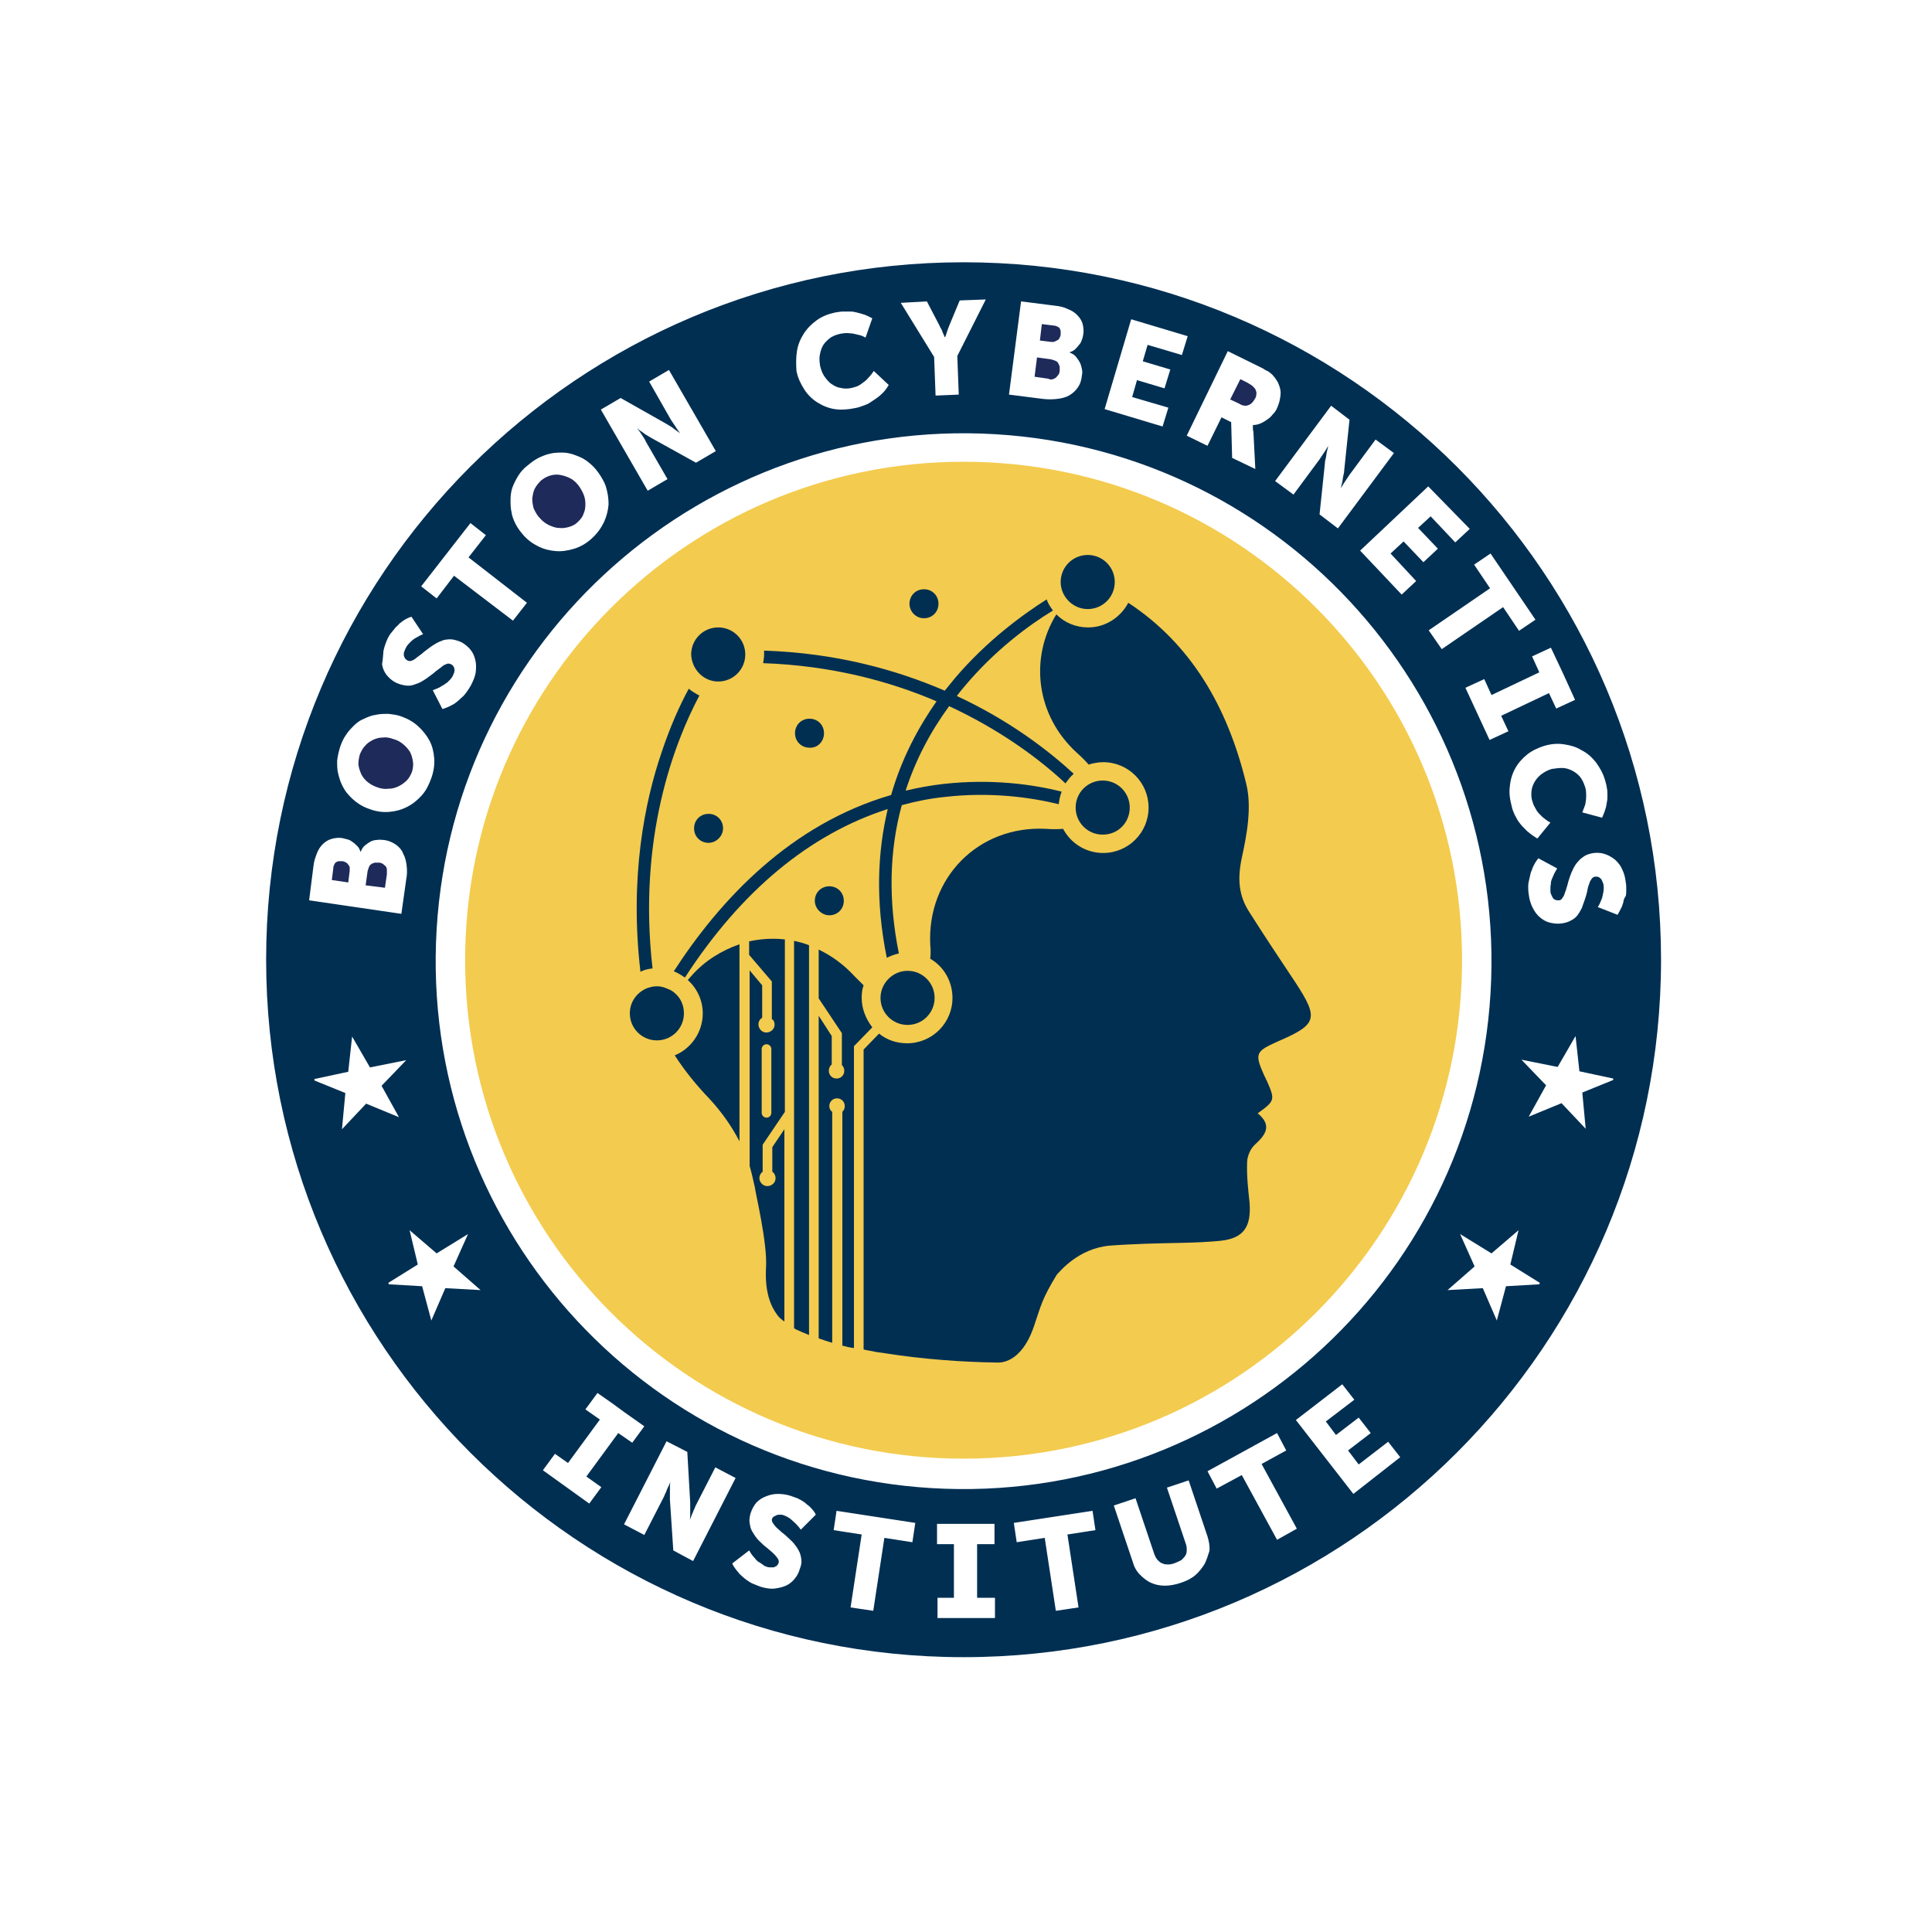 <?xml version="1.0" encoding="utf-8"?>
<!-- Generator: Adobe Illustrator 21.1.0, SVG Export Plug-In . SVG Version: 6.00 Build 0)  -->
<svg version="1.1" id="Layer_1" xmlns="http://www.w3.org/2000/svg" xmlns:xlink="http://www.w3.org/1999/xlink" x="0px" y="0px"
	 viewBox="0 0 400 400" style="enable-background:new 0 0 400 400;" xml:space="preserve">
<style type="text/css">
	.st0{fill:#E6E7E8;}
	.st1{fill:#FFFFFF;}
	.st2{fill:#002F52;}
	.st3{fill:#F3CB4E;}
	.st4{fill:none;}
	.st5{clip-path:url(#SVGID_2_);fill:#F3CB4E;}
	.st6{clip-path:url(#SVGID_2_);fill:#1E2A5A;}
	.st7{clip-path:url(#SVGID_2_);fill:#002F52;}
</style>
<g>
	<g>
		<defs>
			<rect id="SVGID_1_" x="55.1" y="54.3" width="288.9" height="288.9"/>
		</defs>
		<clipPath id="SVGID_2_">
			<use xlink:href="#SVGID_1_"  style="overflow:visible;"/>
		</clipPath>
		<path class="st5" d="M199.5,302c57,0,103.2-46.2,103.2-103.2S256.5,95.6,199.5,95.6S96.3,141.8,96.3,198.8S142.5,302,199.5,302"/>
		<path class="st6" d="M258.4,83.9c0.6-0.2,1-0.6,1.4-1.3c0.2-0.3,0.3-0.6,0.3-0.9c0.1-0.3,0-0.6-0.1-0.9c-0.1-0.3-0.3-0.5-0.6-0.8
			c-0.3-0.3-0.7-0.5-1.2-0.8l-1.4-0.7l-2.1,4.2l1.9,0.9C257.2,84,257.9,84.1,258.4,83.9"/>
		<path class="st6" d="M72,178.9c-0.1-0.2-0.3-0.3-0.5-0.4c-0.2-0.1-0.4-0.2-0.7-0.2c-0.2,0-0.4,0-0.6,0c-0.2,0-0.4,0.1-0.6,0.2
			c-0.2,0.1-0.3,0.3-0.4,0.5c-0.1,0.2-0.2,0.5-0.2,0.8l-0.3,2.4l3.4,0.5l0.3-2.4c0-0.3,0-0.6,0-0.8C72.3,179.3,72.2,179.1,72,178.9"
			/>
		<path class="st6" d="M83.5,154.1c-0.6-0.5-1.3-0.9-2.1-1.1c-0.8-0.3-1.5-0.4-2.2-0.3c-0.7,0-1.4,0.2-2,0.5
			c-0.6,0.3-1.2,0.7-1.6,1.2c-0.5,0.5-0.8,1.1-1.1,1.8c-0.2,0.7-0.3,1.4-0.3,2.1c0.1,0.7,0.3,1.3,0.6,2c0.3,0.6,0.8,1.2,1.3,1.6
			c0.6,0.5,1.2,0.8,2,1.1c0.8,0.3,1.6,0.4,2.3,0.3c0.8,0,1.5-0.2,2.1-0.5c0.6-0.3,1.2-0.7,1.7-1.2c0.5-0.5,0.8-1.1,1.1-1.8
			c0.2-0.7,0.3-1.4,0.2-2.1c-0.1-0.7-0.3-1.4-0.6-2C84.6,155.2,84.1,154.6,83.5,154.1"/>
		<path class="st6" d="M218.4,70.7c0.2-0.1,0.4-0.2,0.6-0.3c0.2-0.1,0.3-0.3,0.4-0.5c0.1-0.2,0.2-0.4,0.2-0.7c0-0.2,0-0.4,0-0.6
			c0-0.2-0.1-0.4-0.2-0.6c-0.1-0.2-0.3-0.3-0.5-0.4c-0.2-0.1-0.5-0.2-0.8-0.2l-2.4-0.3l-0.4,3.4l2.4,0.3
			C218,70.8,218.2,70.8,218.4,70.7"/>
		<path class="st6" d="M218,78.5c0.3-0.1,0.5-0.2,0.7-0.4c0.2-0.2,0.3-0.4,0.5-0.6c0.1-0.2,0.2-0.5,0.2-0.8c0-0.3,0-0.5,0-0.8
			c-0.1-0.3-0.2-0.5-0.3-0.7c-0.1-0.2-0.3-0.4-0.6-0.5c-0.2-0.1-0.5-0.2-0.9-0.3l-2.9-0.4l-0.5,4l2.8,0.4
			C217.4,78.6,217.7,78.6,218,78.5"/>
		<path class="st6" d="M111.8,107.3c0.5,0.6,1.2,1.1,1.8,1.4c0.7,0.3,1.4,0.6,2.1,0.6c0.7,0.1,1.4,0,2.1-0.2c0.7-0.2,1.3-0.5,1.8-1
			c0.5-0.5,1-1,1.2-1.7c0.3-0.6,0.4-1.3,0.4-2c0-0.7-0.1-1.4-0.4-2.1c-0.3-0.7-0.7-1.4-1.2-2c-0.5-0.6-1.1-1.1-1.8-1.4
			c-0.7-0.3-1.3-0.5-2-0.6c-0.7-0.1-1.4,0-2,0.2c-0.7,0.2-1.3,0.6-1.8,1c-0.5,0.5-1,1.1-1.3,1.7c-0.3,0.6-0.4,1.3-0.5,2
			c0,0.7,0.1,1.4,0.3,2.1C110.9,106.1,111.2,106.7,111.8,107.3"/>
		<path class="st6" d="M79.8,179.3c-0.2-0.2-0.4-0.3-0.6-0.5c-0.2-0.1-0.5-0.2-0.8-0.2c-0.3,0-0.5,0-0.8,0c-0.2,0.1-0.5,0.1-0.7,0.3
			c-0.2,0.1-0.4,0.3-0.5,0.6c-0.1,0.2-0.2,0.5-0.3,0.9l-0.4,2.9l4,0.5l0.4-2.8c0-0.3,0-0.7,0-0.9C80.1,179.8,80,179.5,79.8,179.3"/>
		<path class="st7" d="M87.4,266.3l-6.9-0.4c0-0.1-0.1-0.2-0.1-0.3l6.1-3.8l-1.7-7.1l5.6,4.8l6.5-4l-3,6.7l5.6,4.9l-7.3-0.4
			l-2.9,6.7L87.4,266.3z M71.5,226.3l-6.4-2.6c0-0.1,0-0.2,0-0.3l7-1.5l0.8-7.3l3.7,6.4l7.5-1.5l-5.1,5.3l3.6,6.5l-6.8-2.8l-5,5.3
			L71.5,226.3z M309.9,273.4l-2.9-6.7l-7.3,0.4l5.6-4.9l-3-6.7l6.5,4l5.6-4.8l-1.7,7.1l6.1,3.8c0,0.1-0.1,0.2-0.1,0.3l-6.9,0.4
			L309.9,273.4z M336.1,186.8c-0.1,0.3-0.2,0.6-0.3,0.9c-0.3,0.6-0.6,1.2-0.9,1.7l-4.1-1.6c0.3-0.4,0.5-0.9,0.7-1.4
			c0.2-0.4,0.3-0.9,0.4-1.4c0.1-0.5,0.2-1.1,0.1-1.7c0-0.2-0.1-0.5-0.2-0.7c-0.1-0.2-0.2-0.5-0.3-0.6s-0.3-0.3-0.5-0.4
			c-0.2-0.1-0.4-0.1-0.7-0.1c-0.3,0-0.6,0.2-0.8,0.5c-0.2,0.3-0.4,0.6-0.5,1.1c-0.2,0.4-0.3,0.9-0.4,1.5c-0.1,0.5-0.3,1.1-0.5,1.7
			c-0.2,0.6-0.4,1.1-0.6,1.7c-0.3,0.6-0.6,1.1-0.9,1.5c-0.4,0.5-0.8,0.8-1.4,1.1c-0.5,0.3-1.2,0.5-2,0.6c-0.8,0.1-1.6,0-2.4-0.2
			c-0.8-0.2-1.4-0.6-2-1.1c-0.6-0.5-1.1-1.2-1.5-2c-0.4-0.8-0.7-1.8-0.8-2.8c-0.1-0.6-0.1-1.1-0.1-1.6c0-0.5,0.1-1,0.2-1.4
			c0.1-0.5,0.2-0.9,0.3-1.3c0.1-0.4,0.3-0.7,0.4-1.1c0.3-0.7,0.7-1.4,1.2-2l3.9,2.1c-0.3,0.5-0.6,1-0.8,1.5
			c-0.1,0.2-0.2,0.5-0.3,0.7c-0.1,0.3-0.2,0.5-0.2,0.8s-0.1,0.6-0.1,0.9c0,0.3,0,0.6,0,0.9c0,0.2,0.1,0.5,0.2,0.7
			c0.1,0.2,0.2,0.4,0.3,0.6c0.1,0.2,0.3,0.3,0.5,0.4c0.2,0.1,0.5,0.1,0.8,0.1c0.3,0,0.5-0.2,0.7-0.5c0.2-0.3,0.4-0.6,0.5-1.1
			c0.2-0.4,0.3-0.9,0.5-1.5c0.1-0.5,0.3-1.1,0.5-1.7c0.2-0.6,0.4-1.1,0.7-1.7c0.3-0.6,0.6-1.1,1-1.5c0.4-0.5,0.8-0.8,1.4-1.2
			c0.5-0.3,1.2-0.5,1.9-0.6c0.9-0.1,1.7,0,2.5,0.3c0.8,0.3,1.4,0.7,2,1.2c0.6,0.6,1.1,1.2,1.4,2c0.4,0.8,0.6,1.7,0.7,2.6
			c0.1,0.5,0.1,1,0.1,1.5c0,0.5,0,0.9-0.1,1.3C336.2,186.1,336.1,186.5,336.1,186.8 M328.3,233.7l-5-5.3l-6.8,2.8l3.6-6.5l-5.1-5.3
			l7.5,1.5l3.7-6.4l0.8,7.3l7,1.5c0,0.1,0,0.2,0,0.3l-6.4,2.6L328.3,233.7z M192.9,308.1c-60.2-3.6-106.1-55.4-102.5-115.7
			C94,132.2,145.8,86.3,206.1,89.9c60.2,3.6,106.1,55.4,102.5,115.7C305,265.8,253.2,311.7,192.9,308.1 M280.2,309.3L268.3,294
			l9.6-7.4l2.5,3.2l-5.9,4.5l2.1,2.8l4.7-3.6l2.5,3.2l-4.7,3.6l2.2,2.9l6.1-4.7l2.5,3.2L280.2,309.3z M264.4,318.8l-7.3-13.4
			l-5.2,2.8l-1.9-3.6l14.4-7.9l1.9,3.6l-5.1,2.8l7.3,13.4L264.4,318.8z M249.4,323.8c-0.5,0.8-1.1,1.6-1.9,2.3
			c-0.8,0.7-1.8,1.2-3,1.6c-1.2,0.4-2.3,0.6-3.3,0.6c-1.1,0-2-0.2-2.9-0.6c-0.9-0.4-1.6-1-2.3-1.7c-0.7-0.7-1.2-1.6-1.5-2.7
			l-3.9-11.6l4.5-1.5l3.9,11.6c0.2,0.5,0.4,0.9,0.7,1.2c0.3,0.3,0.6,0.6,1,0.7c0.4,0.2,0.8,0.2,1.2,0.2c0.4,0,0.9-0.1,1.4-0.3
			c0.5-0.2,0.9-0.4,1.3-0.6c0.3-0.3,0.6-0.6,0.8-0.9c0.2-0.3,0.3-0.7,0.3-1.1c0-0.4,0-0.9-0.2-1.4l-3.9-11.6l4.5-1.5l3.9,11.6
			c0.3,1,0.5,2,0.4,3C250.1,322.1,249.8,323,249.4,323.8 M223.3,332.8l-4.7,0.7l-2.3-15.1l-5.8,0.9l-0.6-4l16.3-2.5l0.6,4l-5.8,0.9
			L223.3,332.8z M206,335l-11.9,0l0-4.2l3.4,0l0-11.1l-3.5,0l0-4.2l11.9,0l0,4.2l-3.6,0l0,11.1l3.7,0L206,335z M188.9,319.3
			l-5.8-0.9l-2.3,15.1l-4.7-0.7l2.3-15.1l-5.8-0.9l0.6-4l16.3,2.5L188.9,319.3z M160,315.3c0.2,0.3,0.4,0.6,0.7,0.9
			c0.3,0.3,0.7,0.6,1.1,1c0.4,0.3,0.9,0.7,1.3,1.1c0.4,0.4,0.9,0.8,1.3,1.3c0.4,0.5,0.7,0.9,1,1.5c0.3,0.5,0.4,1.1,0.5,1.7
			c0.1,0.6,0,1.3-0.3,2c-0.2,0.8-0.6,1.5-1.1,2.1c-0.5,0.6-1.1,1.1-1.8,1.4c-0.7,0.3-1.5,0.5-2.4,0.6c-0.9,0.1-1.9-0.1-2.9-0.4
			c-0.5-0.2-1-0.4-1.5-0.6c-0.5-0.2-0.9-0.5-1.2-0.7c-0.4-0.3-0.7-0.5-1-0.8c-0.3-0.3-0.6-0.5-0.8-0.8c-0.5-0.6-1-1.2-1.3-1.9
			l3.5-2.7c0.3,0.5,0.6,1,1,1.4c0.2,0.2,0.3,0.4,0.5,0.6c0.2,0.2,0.4,0.4,0.7,0.5c0.2,0.2,0.5,0.3,0.7,0.5s0.5,0.3,0.8,0.4
			c0.2,0.1,0.5,0.1,0.7,0.1c0.2,0,0.5,0,0.7,0c0.2-0.1,0.4-0.2,0.6-0.3c0.2-0.2,0.3-0.4,0.4-0.6c0.1-0.3,0-0.6-0.1-0.8
			c-0.2-0.3-0.4-0.6-0.7-0.9c-0.3-0.3-0.7-0.7-1.1-1c-0.4-0.4-0.9-0.7-1.3-1.1s-0.9-0.8-1.3-1.3c-0.4-0.5-0.7-1-1-1.5
			c-0.3-0.5-0.4-1.1-0.5-1.7c-0.1-0.6,0-1.3,0.2-2c0.3-0.9,0.7-1.6,1.2-2.2c0.6-0.6,1.2-1,2-1.3c0.7-0.3,1.6-0.5,2.4-0.5
			c0.9,0,1.8,0.1,2.7,0.4c0.5,0.2,0.9,0.3,1.4,0.5c0.4,0.2,0.8,0.4,1.1,0.6c0.3,0.2,0.6,0.4,0.9,0.7c0.3,0.2,0.5,0.4,0.7,0.6
			c0.5,0.5,0.9,1,1.1,1.5l-3.1,3.1c-0.3-0.4-0.6-0.8-1-1.2c-0.3-0.3-0.7-0.6-1.1-1c-0.4-0.3-0.9-0.6-1.5-0.8
			c-0.2-0.1-0.5-0.1-0.7-0.1c-0.3,0-0.5,0-0.7,0.1c-0.2,0.1-0.4,0.2-0.6,0.3c-0.2,0.1-0.3,0.3-0.4,0.6
			C159.8,314.7,159.8,315,160,315.3 M139.4,321l-0.7-10.5c0-0.4,0-0.8,0-1.2c0-0.4,0-0.8,0-1.2c0-0.4,0-0.9,0.1-1.3l0,0
			c-0.2,0.4-0.3,0.8-0.5,1.1c-0.1,0.3-0.3,0.6-0.4,1c-0.2,0.3-0.3,0.7-0.4,0.9l-4.1,8l-4.2-2.2l8.8-17.2l4.3,2.2l0.6,10.5
			c0,0.4,0,0.8,0,1.2c0,0.4,0,0.8,0,1.2c0,0.4,0,0.9-0.1,1.3l0,0c0.1-0.4,0.3-0.7,0.4-1.1c0.1-0.3,0.3-0.6,0.4-1
			c0.2-0.3,0.3-0.7,0.4-0.9l4.1-8l4.2,2.2l-8.8,17.2L139.4,321z M124.5,307.9l-2.5,3.4l-9.6-6.9l2.5-3.4l2.7,1.9l6.6-9l-3-2.1
			l2.5-3.4l3,2.1l0,0l2.6,1.9l4.1,2.9l-2.5,3.4l-2.9-2l-6.6,9L124.5,307.9z M64.9,179.3c0.1-1,0.4-1.8,0.7-2.6
			c0.3-0.8,0.7-1.4,1.2-1.9c0.5-0.5,1.1-0.9,1.8-1.1c0.7-0.2,1.4-0.3,2.2-0.2c0.4,0.1,0.8,0.2,1.2,0.3c0.4,0.1,0.7,0.3,1.1,0.6
			c0.3,0.2,0.6,0.5,0.9,0.8c0.3,0.3,0.5,0.7,0.6,1.1l0.1,0c0.2-0.5,0.5-1,0.9-1.3c0.4-0.3,0.8-0.6,1.2-0.8c0.4-0.2,0.9-0.3,1.3-0.3
			c0.5-0.1,0.9,0,1.3,0c1,0.1,1.9,0.5,2.6,1c0.7,0.5,1.2,1.1,1.5,1.9c0.4,0.7,0.6,1.6,0.7,2.5c0.1,0.9,0.1,1.8-0.1,2.8l-1,7.1
			L64,186.4L64.9,179.3z M69.8,157.5c0.1-0.9,0.3-1.8,0.6-2.8c0.3-0.9,0.7-1.8,1.2-2.5c0.5-0.8,1.1-1.4,1.7-2
			c0.6-0.6,1.3-1.1,2.1-1.4c0.8-0.4,1.6-0.7,2.4-0.8c0.8-0.2,1.7-0.2,2.6-0.2c0.9,0.1,1.8,0.2,2.6,0.5c1.4,0.5,2.5,1.1,3.5,2
			c1,0.9,1.8,1.9,2.4,3c0.6,1.1,0.9,2.4,1,3.7c0.1,1.3-0.1,2.7-0.6,4.1c-0.5,1.4-1.1,2.6-2,3.6c-0.9,1-1.9,1.8-3.1,2.4
			c-1.2,0.6-2.4,0.9-3.7,1c-1.3,0.1-2.7-0.1-4-0.6c-0.9-0.3-1.7-0.7-2.4-1.2c-0.7-0.5-1.4-1.1-1.9-1.7c-0.6-0.6-1-1.3-1.4-2.1
			c-0.4-0.8-0.6-1.6-0.8-2.4C69.8,159.3,69.8,158.5,69.8,157.5 M79.4,134.7c0.2-0.9,0.5-1.7,0.9-2.6c0.3-0.5,0.5-0.9,0.8-1.2
			c0.3-0.4,0.6-0.7,0.8-1c0.3-0.3,0.6-0.5,0.8-0.8c0.3-0.2,0.5-0.4,0.8-0.6c0.6-0.4,1.2-0.7,1.7-0.8l2.4,3.6
			c-0.5,0.2-0.9,0.4-1.4,0.7c-0.4,0.2-0.8,0.5-1.2,0.9c-0.4,0.4-0.8,0.8-1,1.3c-0.1,0.2-0.2,0.4-0.3,0.7c-0.1,0.2-0.1,0.5-0.1,0.7
			c0,0.2,0.1,0.4,0.2,0.6c0.1,0.2,0.3,0.4,0.5,0.5c0.3,0.2,0.6,0.2,0.9,0.1c0.3-0.1,0.7-0.3,1-0.6c0.4-0.3,0.8-0.6,1.2-0.9
			c0.4-0.4,0.9-0.7,1.4-1.1c0.5-0.4,1-0.7,1.5-1c0.5-0.3,1.1-0.5,1.6-0.7c0.6-0.1,1.2-0.2,1.8-0.1c0.6,0.1,1.3,0.3,1.9,0.6
			c0.7,0.4,1.3,0.9,1.8,1.5c0.5,0.6,0.8,1.3,1,2.1c0.2,0.8,0.2,1.6,0.1,2.5c-0.1,0.9-0.5,1.8-1,2.8c-0.3,0.5-0.6,1-0.9,1.4
			c-0.3,0.4-0.6,0.8-1,1.1c-0.3,0.3-0.6,0.6-1,0.9c-0.3,0.2-0.6,0.5-0.9,0.6c-0.7,0.4-1.4,0.7-2.1,0.9l-2-3.9
			c0.5-0.2,1.1-0.4,1.6-0.7c0.2-0.1,0.4-0.3,0.7-0.4c0.2-0.2,0.4-0.3,0.7-0.5c0.2-0.2,0.4-0.4,0.6-0.6c0.2-0.2,0.4-0.5,0.5-0.7
			c0.1-0.2,0.2-0.4,0.3-0.7c0.1-0.2,0.1-0.5,0.1-0.7c0-0.2-0.1-0.4-0.2-0.6c-0.1-0.2-0.3-0.4-0.6-0.5c-0.3-0.1-0.5-0.2-0.9,0
			c-0.3,0.1-0.7,0.3-1,0.6c-0.4,0.3-0.8,0.6-1.2,0.9c-0.4,0.4-0.9,0.7-1.4,1.1c-0.5,0.4-1,0.7-1.5,1c-0.5,0.3-1.1,0.5-1.7,0.7
			c-0.6,0.2-1.2,0.2-1.8,0.1c-0.6-0.1-1.3-0.3-1.9-0.6c-0.8-0.4-1.4-1-1.9-1.6c-0.5-0.7-0.8-1.4-0.9-2.2
			C79.3,136.4,79.3,135.6,79.4,134.7 M97.4,108.3l3.2,2.5l-3.6,4.6l12.1,9.4l-2.9,3.7L94,119.2l-3.6,4.7l-3.2-2.5L97.4,108.3z
			 M106.1,100.9c0.3-0.8,0.7-1.6,1.2-2.4c0.5-0.8,1.1-1.5,1.9-2.1c0.7-0.6,1.5-1.2,2.3-1.6c0.8-0.4,1.6-0.7,2.5-0.9
			c0.8-0.2,1.7-0.2,2.5-0.2c0.8,0,1.7,0.2,2.5,0.5c0.8,0.3,1.6,0.6,2.3,1.1c0.7,0.5,1.4,1.1,2,1.8c0.9,1.1,1.6,2.2,2.1,3.5
			c0.4,1.3,0.6,2.5,0.6,3.8c-0.1,1.3-0.4,2.5-1,3.8c-0.6,1.2-1.4,2.3-2.5,3.3c-1.1,1-2.3,1.7-3.6,2.1c-1.3,0.4-2.6,0.6-3.8,0.5
			c-1.3-0.1-2.5-0.4-3.7-1c-1.2-0.6-2.3-1.4-3.2-2.5c-0.6-0.7-1.1-1.4-1.5-2.2c-0.4-0.8-0.7-1.6-0.8-2.4c-0.2-0.8-0.2-1.7-0.2-2.5
			S105.8,101.7,106.1,100.9 M128.5,82.4l9.2,5.2c0.3,0.2,0.7,0.4,1,0.6c0.4,0.2,0.7,0.5,1,0.7c0.4,0.3,0.7,0.5,1.1,0.8l0,0
			c-0.2-0.3-0.5-0.7-0.7-1c-0.2-0.3-0.4-0.6-0.6-0.9c-0.2-0.3-0.4-0.6-0.6-0.9l-4.5-7.9l4.1-2.4l9.7,16.8l-4.1,2.4l-9.2-5.1
			c-0.3-0.2-0.7-0.4-1-0.6c-0.4-0.2-0.7-0.5-1-0.7c-0.4-0.2-0.7-0.5-1-0.8l0,0c0.2,0.3,0.5,0.7,0.7,1c0.2,0.3,0.4,0.6,0.6,0.9
			c0.2,0.3,0.4,0.6,0.5,0.9l4.5,7.8l-4.1,2.4l-9.7-16.8L128.5,82.4z M165,72.7c0.2-1.3,0.7-2.5,1.4-3.6c0.7-1.1,1.6-2,2.7-2.8
			c1.1-0.8,2.4-1.3,3.8-1.6c0.6-0.1,1.2-0.2,1.7-0.2c0.5,0,1,0,1.5,0s0.9,0.1,1.3,0.2c0.4,0.1,0.8,0.2,1.1,0.3
			c0.8,0.2,1.5,0.6,2.1,0.9l-1.4,4c-0.5-0.3-1-0.5-1.6-0.6c-0.5-0.1-1-0.3-1.7-0.3c-0.6-0.1-1.3,0-1.9,0.1c-0.9,0.2-1.7,0.5-2.3,1
			c-0.6,0.5-1.1,1-1.4,1.6c-0.3,0.6-0.5,1.3-0.6,2c-0.1,0.7,0,1.4,0.1,2.1c0.2,0.7,0.4,1.4,0.8,2c0.4,0.6,0.9,1.2,1.4,1.6
			c0.6,0.4,1.2,0.8,2,0.9c0.7,0.2,1.6,0.2,2.4,0c0.4-0.1,0.7-0.2,1-0.3c0.3-0.1,0.6-0.3,0.9-0.5c0.3-0.2,0.5-0.4,0.8-0.6
			c0.2-0.2,0.5-0.4,0.6-0.6c0.5-0.5,0.9-1,1.2-1.5l3.1,2.9c-0.4,0.7-0.9,1.4-1.6,2c-0.3,0.3-0.6,0.5-1,0.8c-0.4,0.3-0.8,0.5-1.2,0.8
			c-0.4,0.3-0.9,0.5-1.5,0.7c-0.5,0.2-1.1,0.4-1.7,0.5c-1.5,0.3-2.9,0.4-4.2,0.2c-1.3-0.2-2.5-0.7-3.6-1.4c-1.1-0.7-2-1.6-2.7-2.7
			c-0.7-1.1-1.3-2.3-1.6-3.8C164.8,75.3,164.8,74,165,72.7 M191.9,62.4l2.4,4.6c0.2,0.3,0.3,0.7,0.5,1c0.2,0.3,0.3,0.6,0.4,0.9
			c0.1,0.3,0.3,0.6,0.4,0.9l0.1,0c0.1-0.3,0.2-0.6,0.3-0.9c0.1-0.3,0.2-0.6,0.3-0.9c0.1-0.3,0.3-0.7,0.4-1l2-4.8l5.4-0.2l-5.9,11.7
			l0.3,8l-4.8,0.2l-0.3-8l-6.9-11.2L191.9,62.4z M211.4,62.4l7.1,0.9c1,0.1,1.8,0.3,2.6,0.7c0.8,0.3,1.4,0.7,1.9,1.2
			c0.5,0.5,0.9,1.1,1.1,1.7c0.2,0.7,0.3,1.4,0.2,2.2c-0.1,0.4-0.1,0.8-0.3,1.2c-0.1,0.4-0.3,0.8-0.6,1.1c-0.2,0.3-0.5,0.6-0.8,0.9
			c-0.3,0.3-0.7,0.5-1.1,0.6l0,0.1c0.5,0.2,1,0.5,1.3,0.9c0.3,0.4,0.6,0.8,0.8,1.2c0.2,0.4,0.3,0.9,0.4,1.3c0.1,0.5,0.1,0.9,0,1.3
			c-0.1,1.1-0.4,1.9-0.9,2.6c-0.5,0.7-1.1,1.2-1.8,1.6c-0.7,0.4-1.6,0.6-2.5,0.7c-0.9,0.1-1.8,0.1-2.8,0l-7.1-0.9L211.4,62.4z
			 M234.2,66.1l11.7,3.5l-1.2,3.9l-7.1-2.1l-1,3.4l5.7,1.7l-1.2,3.9l-5.7-1.7l-1,3.5l7.5,2.2l-1.2,3.9l-12-3.6L234.2,66.1z
			 M260.3,75.7c0.4,0.2,0.8,0.4,1.2,0.6c0.3,0.2,0.6,0.4,0.9,0.5c0.3,0.2,0.5,0.3,0.7,0.5c0.2,0.2,0.4,0.3,0.5,0.5
			c0.4,0.4,0.7,0.9,1,1.4c0.2,0.5,0.4,1,0.5,1.6c0.1,0.6,0,1.2-0.1,1.8c-0.1,0.6-0.3,1.2-0.6,1.9c-0.2,0.5-0.5,0.9-0.9,1.3
			c-0.3,0.4-0.7,0.8-1.2,1.1c-0.4,0.3-0.9,0.6-1.4,0.8c-0.5,0.2-1,0.3-1.5,0.3l0,0c0,0.1,0,0.2,0,0.3c0,0.1,0,0.3,0,0.4
			c0,0.2,0,0.4,0.1,0.6l0.4,7.8l-4.8-2.3l-0.2-7.4l-2-1l-2.9,5.9l-4.3-2.1l8.5-17.5L260.3,75.7z M279.4,86.9l-1.1,10.5
			c0,0.4-0.1,0.8-0.2,1.2c-0.1,0.4-0.1,0.8-0.2,1.2c-0.1,0.4-0.2,0.8-0.3,1.3l0,0c0.2-0.3,0.4-0.7,0.6-1c0.2-0.3,0.4-0.6,0.6-0.9
			c0.2-0.3,0.4-0.6,0.6-0.9l5.4-7.3l3.8,2.8l-11.6,15.6l-3.8-2.9l1.1-10.5c0-0.4,0.1-0.8,0.2-1.2c0.1-0.4,0.1-0.8,0.2-1.2
			c0.1-0.4,0.2-0.8,0.3-1.3l0,0c-0.2,0.3-0.4,0.7-0.6,1c-0.2,0.3-0.4,0.6-0.6,0.9c-0.2,0.3-0.4,0.6-0.6,0.9l-5.4,7.3l-3.8-2.8
			l11.6-15.6L279.4,86.9z M304.3,109.5l-3,2.8l-5.1-5.4l-2.6,2.4l4.1,4.3l-3,2.8l-4.1-4.3l-2.7,2.5l5.3,5.7l-3,2.8l-8.6-9.1
			l14.1-13.3L304.3,109.5z M308.6,114.6l9.3,13.7l-3.4,2.3l-3.3-4.9l-12.7,8.7l-2.7-3.9l12.7-8.7l-3.3-4.9L308.6,114.6z
			 M323.6,139.4l1,2.2l0,0l1.5,3.3l-3.9,1.8l-1.5-3.2l-9.9,4.7l1.5,3.2l-3.9,1.8l-5-10.8l3.9-1.8l1.5,3.3l9.9-4.7l-1.5-3.3l3.9-1.8
			L323.6,139.4z M330.4,157.8c0.8,1.1,1.5,2.3,1.9,3.7c0.2,0.6,0.3,1.1,0.4,1.7c0.1,0.5,0.1,1,0.1,1.5c0,0.5,0,0.9-0.1,1.3
			c-0.1,0.4-0.1,0.8-0.2,1.1c-0.2,0.8-0.5,1.5-0.8,2.2l-4.1-1.1c0.2-0.5,0.4-1.1,0.6-1.6c0.1-0.5,0.2-1.1,0.2-1.7
			c0-0.6,0-1.3-0.2-1.9c-0.3-0.9-0.6-1.6-1.1-2.2c-0.5-0.6-1.1-1-1.7-1.3c-0.6-0.3-1.3-0.5-2-0.5c-0.7,0-1.4,0.1-2.1,0.2
			c-0.7,0.2-1.3,0.5-1.9,0.9c-0.6,0.4-1.1,0.9-1.5,1.5c-0.4,0.6-0.7,1.3-0.8,2c-0.1,0.8-0.1,1.6,0.2,2.4c0.1,0.3,0.2,0.7,0.4,1
			c0.2,0.3,0.3,0.6,0.5,0.9c0.2,0.3,0.4,0.5,0.6,0.7c0.2,0.2,0.4,0.4,0.6,0.6c0.5,0.4,1,0.8,1.6,1.1l-2.7,3.3
			c-0.7-0.4-1.4-0.9-2.1-1.5c-0.3-0.3-0.6-0.6-0.9-0.9c-0.3-0.3-0.6-0.7-0.9-1.1c-0.3-0.4-0.5-0.9-0.8-1.4c-0.2-0.5-0.5-1.1-0.6-1.7
			c-0.4-1.5-0.6-2.9-0.4-4.2c0.1-1.3,0.5-2.6,1.1-3.7c0.6-1.1,1.5-2.1,2.5-2.9c1-0.8,2.3-1.4,3.6-1.8c1.4-0.4,2.7-0.5,4-0.3
			c1.3,0.2,2.5,0.5,3.6,1.2C328.6,155.9,329.5,156.7,330.4,157.8 M199.5,54.3c-79.8,0-144.4,64.7-144.4,144.4
			s64.7,144.4,144.4,144.4s144.4-64.7,144.4-144.4S279.3,54.3,199.5,54.3"/>
		<path class="st7" d="M141.6,209.8c0-1.7-0.7-3.2-1.9-4.2c-0.3-0.3-0.7-0.5-1-0.7c0,0-0.1,0-0.1,0c-0.8-0.4-1.6-0.7-2.6-0.7
			c-0.6,0-1.2,0.1-1.7,0.3c0,0,0,0-0.1,0c-2.2,0.8-3.8,2.8-3.8,5.3c0,3.1,2.5,5.6,5.6,5.6C139.1,215.4,141.6,212.9,141.6,209.8"/>
		<path class="st7" d="M171.7,189.5c1.7,0,3-1.3,3-3c0-1.7-1.3-3-3-3c-1.7,0-3,1.3-3,3C168.7,188.1,170.1,189.5,171.7,189.5"/>
		<path class="st7" d="M225.2,126.1c3.1,0,5.6-2.5,5.6-5.6c0-3.1-2.5-5.6-5.6-5.6c-3.1,0-5.6,2.5-5.6,5.6
			C219.6,123.5,222.1,126.1,225.2,126.1"/>
		<path class="st7" d="M182.3,206.6c0,3.1,2.5,5.6,5.6,5.6c3.1,0,5.6-2.5,5.6-5.6s-2.5-5.6-5.6-5.6
			C184.8,201,182.3,203.6,182.3,206.6"/>
		<path class="st7" d="M268.2,203.4c-3.2-4.8-6.4-9.6-9.5-14.5c-2.3-3.5-2.5-7-1.6-11.3c1.1-5,2.1-10.6,0.9-15.4
			c-3.9-16.1-11.6-29-24.4-37.4c-1.6,3-4.7,5.1-8.3,5.1c-2.6,0-4.9-1-6.6-2.7c-5.6,9.1-4.2,21,4.3,28.7c0.9,0.8,1.7,1.6,2.4,2.4
			c0.9-0.3,2-0.5,3-0.5c5.2,0,9.4,4.2,9.4,9.4s-4.2,9.4-9.4,9.4c-3.6,0-6.7-2-8.3-5c-1.1,0.1-2.3,0.1-3.6,0
			c-13.9-0.7-24.6,10.1-23.9,24c0.1,1,0.1,2,0,2.9c2.8,1.6,4.6,4.7,4.6,8.1c0,5.2-4.2,9.4-9.4,9.4c-2.2,0-4.2-0.7-5.8-2l-3.2,3.3
			v62.1c0.8,0.2,1.7,0.3,2.5,0.5l2.1,0.3c7.6,1.2,15.8,1.8,23,1.9c0.5,0,5,0.4,7.7-7.6c1.5-4.4,1.6-5.5,4.7-10.6
			c0.6-0.6,4.4-5.4,10.9-6c2.5-0.2,5.1-0.3,7.6-0.4c5.1-0.2,10.2-0.1,15.3-0.6c5-0.5,6.5-3,6.1-8c-0.3-2.7-0.6-5.5-0.5-8.2
			c0-1.3,0.7-2.9,1.6-3.7c2.3-2.1,3.6-4,0.6-6.5c3.6-2.6,3.6-2.8,1.9-6.7c-0.2-0.3-0.3-0.7-0.5-1c-2.1-4.7-1.9-5.1,2.8-7.2
			C272.7,212.1,273.1,210.9,268.2,203.4"/>
		<path class="st7" d="M164.4,275c0.1,0.1,0.3,0.1,0.3,0.2c0.9,0.4,1.8,0.8,2.8,1.2v-80.7c-1-0.4-2.1-0.7-3.1-0.9V275z"/>
		<path class="st7" d="M159.7,230.4c0,0.6-0.5,1-1,1c-0.6,0-1-0.5-1-1v-13.2c0-0.6,0.5-1,1-1c0.6,0,1,0.5,1,1V230.4z M155.1,194.9
			v2.8l4.7,5.5v7.8c0.1,0.1,0.2,0.1,0.3,0.2c0.5,0.8,0.3,1.8-0.5,2.3c-0.8,0.5-1.8,0.3-2.3-0.5c-0.5-0.8-0.3-1.8,0.5-2.3V204
			l-2.6-3.1v40.5c0.3,1,0.7,2.6,1.1,4.5c0.1,1.1,2.6,11.4,2.3,16.5c-0.3,5.1,1,8.1,2.3,9.8c0.3,0.5,0.9,1,1.5,1.4v-39.8l-2.5,3.7
			v5.1c0.1,0.1,0.3,0.2,0.4,0.4c0.5,0.8,0.3,1.8-0.5,2.3c-0.8,0.5-1.8,0.3-2.3-0.5c-0.5-0.7-0.3-1.7,0.4-2.2V237l4.6-6.8v-35.7
			C159.9,194.2,157.4,194.4,155.1,194.9"/>
		<path class="st7" d="M233.9,167.2c0-3.1-2.5-5.6-5.6-5.6c-3.1,0-5.6,2.5-5.6,5.6c0,3.1,2.5,5.6,5.6,5.6
			C231.5,172.8,233.9,170.3,233.9,167.2"/>
		<path class="st7" d="M148.7,141.1c3.1,0,5.6-2.5,5.6-5.6c0-3.1-2.5-5.6-5.6-5.6c-3.1,0-5.6,2.5-5.6,5.6
			C143.2,138.5,145.6,141.1,148.7,141.1"/>
		<path class="st7" d="M135.1,200.5c-3.1-27,4.5-46.7,9.7-56.5c-0.8-0.4-1.6-0.9-2.2-1.4c-1.8,3.3-3.8,7.7-5.6,13.1
			c-3.5,10.2-6.7,25.9-4.4,45.5C133.3,200.8,134.2,200.6,135.1,200.5"/>
		<path class="st7" d="M193.9,145.2c-3.7,5.3-7.2,11.7-9.4,19.4c-20.7,6-35.3,21.5-45,36.5c0.8,0.3,1.6,0.8,2.3,1.3
			c11.6-17.9,25.8-29.7,42-34.9c-2.1,8.8-2.6,19-0.2,30.8c0.8-0.4,1.6-0.7,2.5-0.9c-2.2-10.9-2-21.2,0.6-30.7
			c2.9-0.8,5.9-1.4,8.9-1.7c9.5-1.1,17.9,0.1,23.6,1.5c0.1-0.9,0.3-1.8,0.6-2.6c-5.9-1.5-14.5-2.7-24.4-1.6
			c-2.7,0.3-5.4,0.8-7.9,1.4c2-6.2,5-12,9-17.5c11,5.1,19.1,11.3,24.1,16c0.5-0.7,1-1.4,1.7-2c-5.1-4.7-13.2-11-24.2-16.1
			c0.5-0.7,1.1-1.4,1.6-2c6.2-7.4,13.2-12.6,18.3-15.7c-0.5-0.7-1-1.4-1.3-2.3c-5.2,3.3-12.4,8.6-18.9,16.2
			c-0.7,0.9-1.5,1.8-2.2,2.7c-10.2-4.4-22.6-7.8-37.4-8.3c0,0.2,0,0.5,0,0.7c0,0.7-0.1,1.3-0.2,1.9
			C172.1,137.8,184.1,141,193.9,145.2"/>
		<path class="st7" d="M143.1,202.1c-0.2,0.2-0.4,0.5-0.7,0.8c1.9,1.7,3.1,4.2,3.1,6.9c0,3.9-2.4,7.3-5.8,8.7c2,3.1,4.4,6.1,7.1,8.9
			c2.6,2.8,4.7,5.8,6.3,8.9v-40.8C149.4,196.8,145.9,198.9,143.1,202.1"/>
		<path class="st7" d="M170.6,151.8c0-1.7-1.3-3-3-3c-1.7,0-3,1.3-3,3c0,1.7,1.3,3,3,3C169.3,154.9,170.6,153.5,170.6,151.8"/>
		<path class="st7" d="M191.3,128c1.7,0,3-1.3,3-3c0-1.7-1.3-3-3-3c-1.7,0-3,1.3-3,3C188.3,126.6,189.6,128,191.3,128"/>
		<path class="st7" d="M149.7,171.5c0-1.7-1.3-3-3-3c-1.7,0-3,1.3-3,3c0,1.7,1.3,3,3,3C148.3,174.5,149.7,173.1,149.7,171.5"/>
		<path class="st7" d="M178.4,206.6c0-0.9,0.1-1.8,0.4-2.6c-0.6-0.6-1.2-1.2-1.9-1.9c-2.2-2.4-4.7-4.2-7.4-5.5v10.1l4.8,7.2v6.6
			c0.3,0.3,0.5,0.7,0.5,1.2c0,0.9-0.7,1.6-1.6,1.6c-0.9,0-1.6-0.7-1.6-1.6c0-0.5,0.2-1,0.6-1.3v-5.9l-2.7-4.2v66.8
			c0.9,0.3,1.7,0.6,2.8,0.9v-47.8c-0.4-0.3-0.6-0.7-0.6-1.2c0-0.9,0.7-1.6,1.6-1.6c0.9,0,1.6,0.7,1.6,1.6c0,0.5-0.2,0.9-0.5,1.2
			v48.4c0.7,0.2,1.6,0.4,2.4,0.5v-62.5l3.8-3.9C179.3,211,178.4,208.9,178.4,206.6"/>
	</g>
</g>
</svg>
